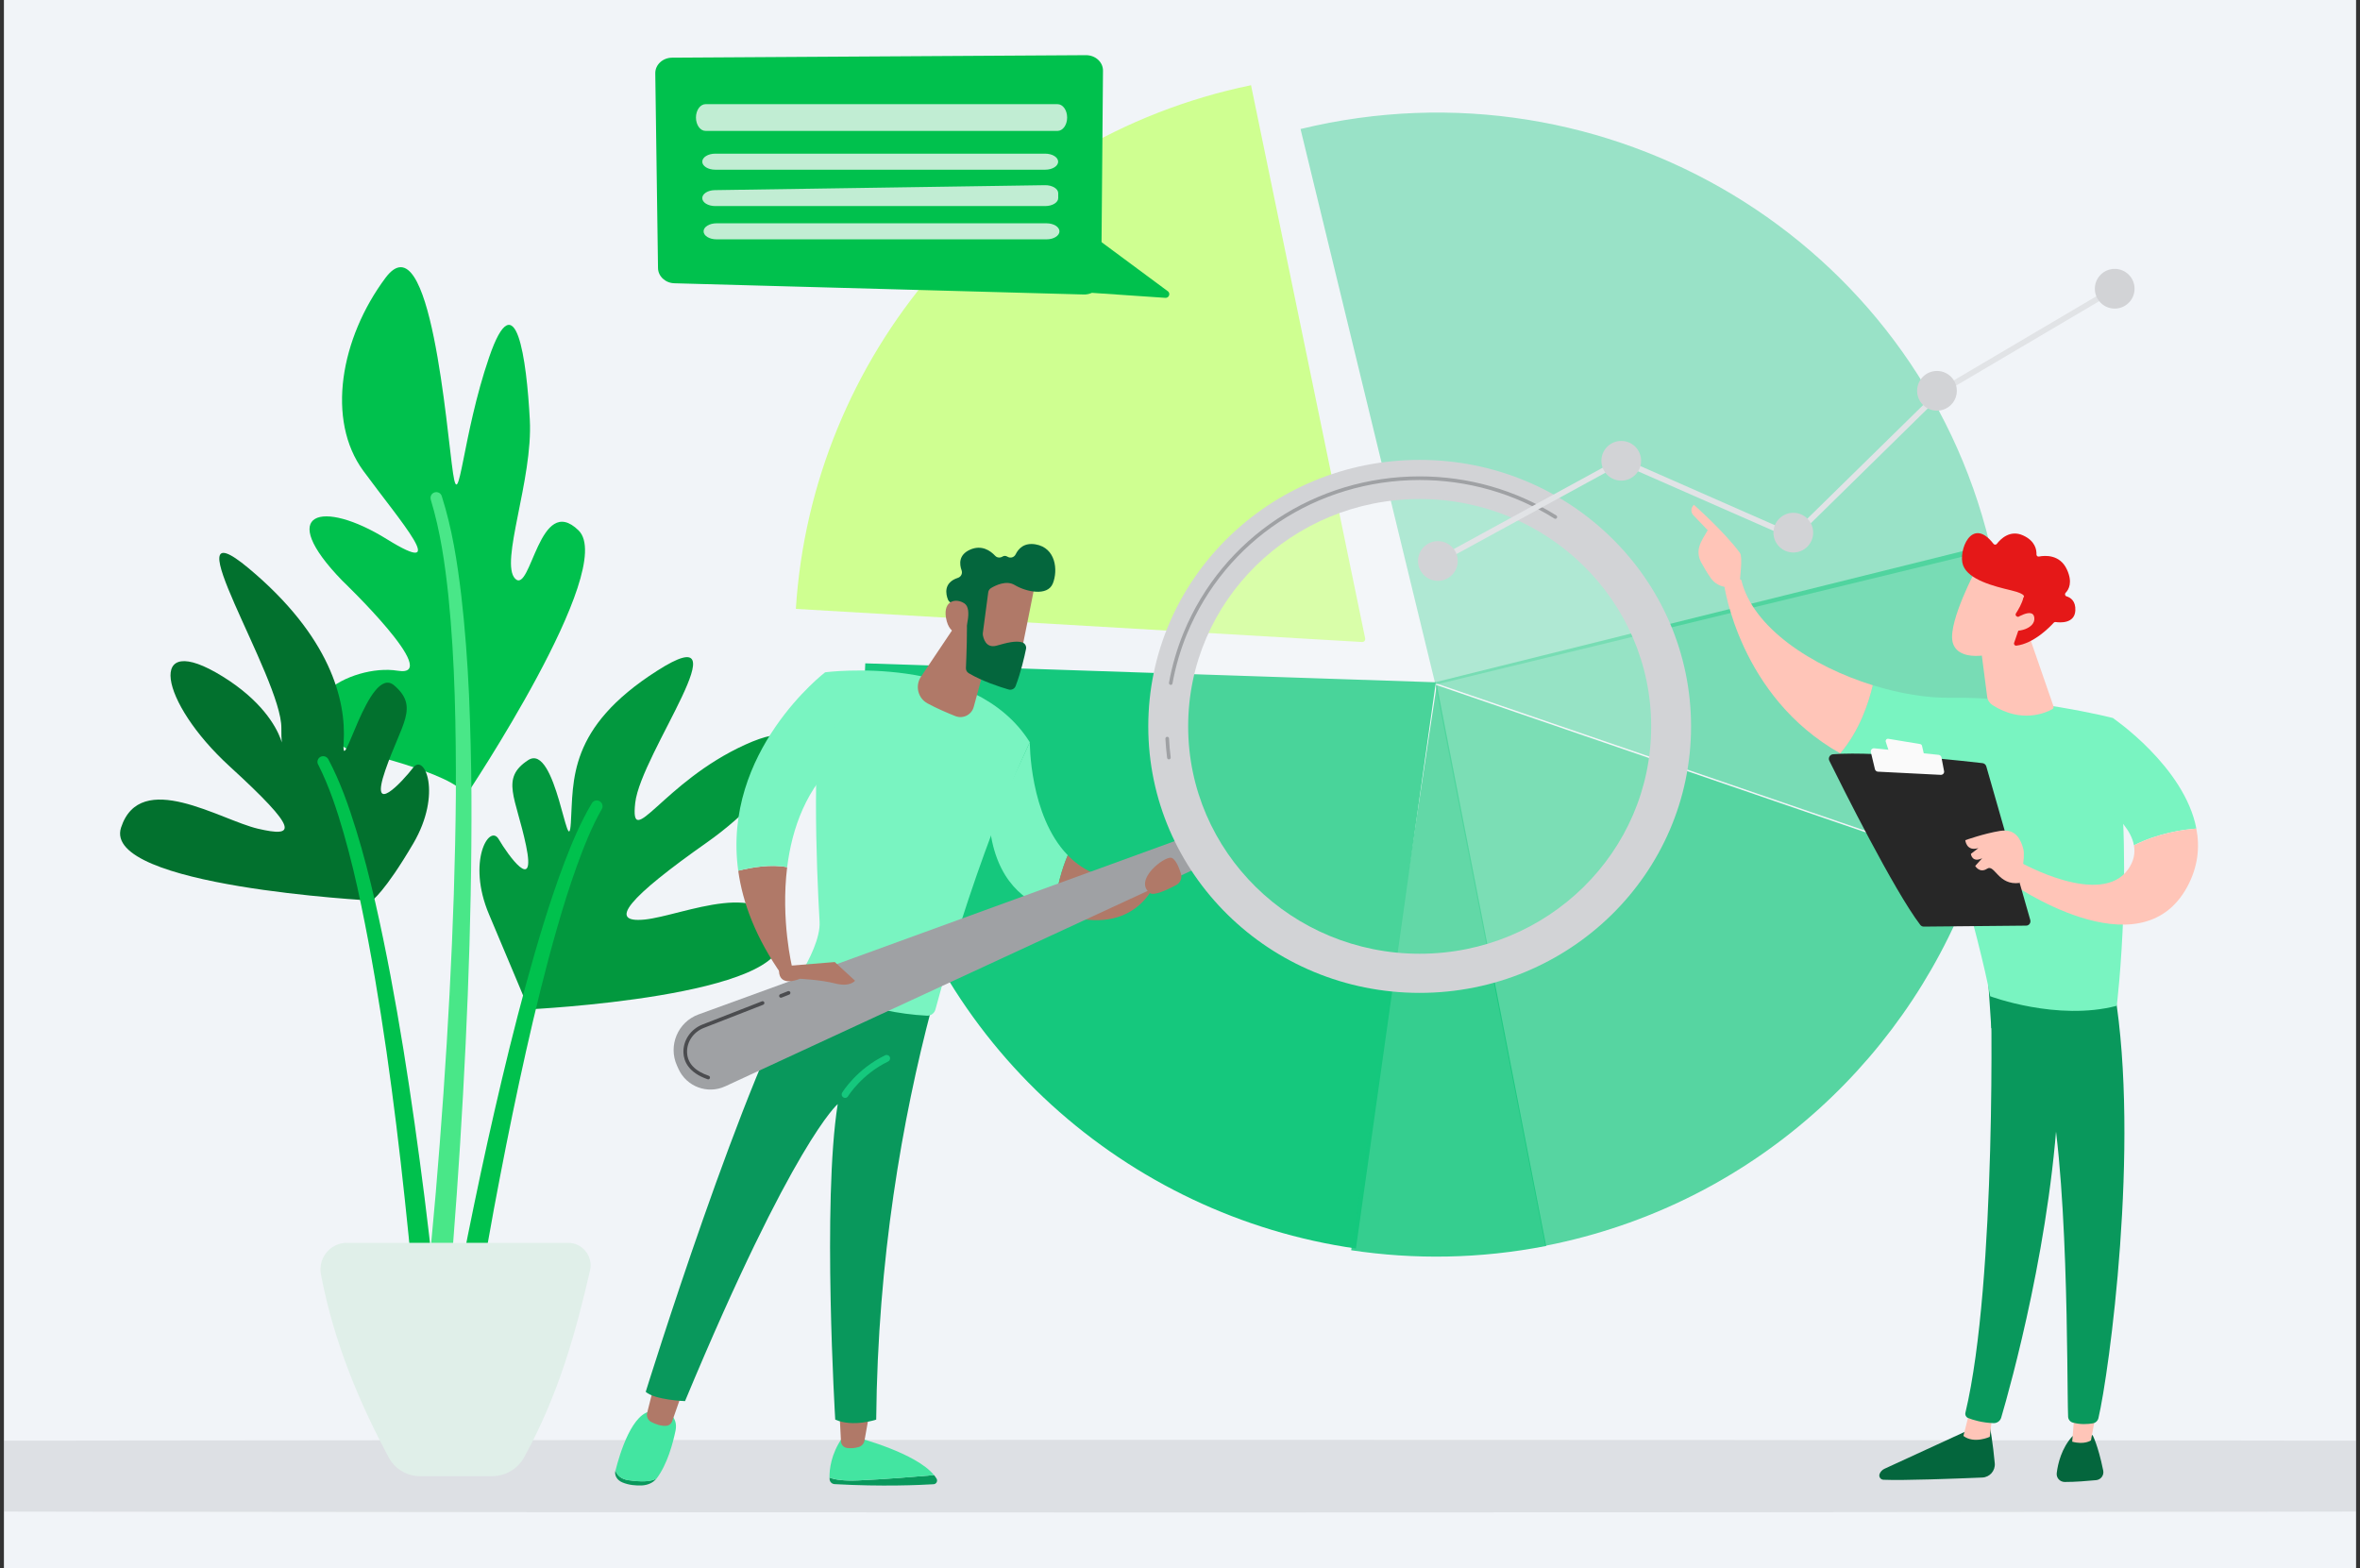 <svg width="301" height="200" viewBox="0 0 301 200" fill="none" xmlns="http://www.w3.org/2000/svg">
<rect x="0" y="0" width="301" height="200" fill="#333333" stroke="none"/>
<g clip-path="url(#clip0_1834_14916)">
<rect width="300" height="200" transform="translate(0.5)" fill="#F1F4F8"/>
<g style="mix-blend-mode:multiply" opacity="0.1">
<ellipse cx="150.5" cy="188.268" rx="697" ry="4.63" fill="#272727"/>
</g>
<path d="M59.43 101.469C59.43 101.469 78.798 72.523 73.788 67.645C68.779 62.766 67.735 75.819 65.712 73.812C63.689 71.805 67.996 61.151 67.572 53.515C67.164 45.862 65.81 35.583 62.383 45.569C58.957 55.554 58.565 65.621 57.782 60.351C56.983 55.081 54.91 27.735 49.167 35.436C43.424 43.137 41.58 53.564 46.344 60.057C51.109 66.552 57.619 73.894 49.346 68.77C41.074 63.631 35.07 65.23 43.668 74.073C43.668 74.073 56.672 86.523 50.717 85.544C44.745 84.581 34.727 90.227 44.256 95.513C44.256 95.513 58.108 98.564 59.43 101.469Z" fill="#00C14D"/>
<path d="M54.438 164.303C54.421 164.319 54.405 164.336 54.389 164.368C54.389 164.368 54.389 164.417 54.389 164.385L54.405 164.287L54.454 163.911L54.535 163.128L54.699 161.562L55.008 158.413L55.58 152.098C55.939 147.872 56.265 143.663 56.559 139.437C57.146 130.985 57.603 122.533 57.88 114.065C58.011 109.839 58.109 105.597 58.141 101.371C58.158 97.145 58.125 92.919 57.994 88.693C57.864 84.467 57.619 80.257 57.195 76.064C56.754 71.887 56.151 67.694 54.943 63.729V63.712C54.829 63.321 55.041 62.913 55.433 62.799C55.824 62.684 56.232 62.897 56.346 63.288C57.668 67.433 58.321 71.675 58.827 75.901C59.316 80.143 59.626 84.385 59.822 88.644C60.001 92.902 60.099 97.145 60.132 101.403C60.148 105.662 60.116 109.904 60.034 114.146C59.871 122.647 59.528 131.132 59.055 139.616C58.827 143.859 58.549 148.101 58.255 152.327L57.782 158.69L57.521 161.872L57.374 163.471L57.293 164.27L57.244 164.678L57.228 164.776C57.228 164.809 57.211 164.923 57.195 164.988C57.162 165.135 57.13 165.298 57.081 165.445C56.771 166.179 55.939 166.522 55.204 166.212C54.47 165.886 54.127 165.037 54.438 164.303Z" fill="#49E788"/>
<path d="M67.458 128.733C67.458 128.733 101.07 127.134 99.585 119.351C98.1 111.568 87.119 116.773 82.24 117.279C77.362 117.769 80.217 114.44 90.17 107.44C100.107 100.441 105.589 90.194 95.049 94.975C84.525 99.755 80.315 108.729 81.017 102.399C81.735 96.068 95.261 78.234 83.823 85.544C72.369 92.837 73.152 99.592 72.809 104.928C72.467 110.263 70.933 94.616 67.36 96.949C63.786 99.282 65.81 101.681 67.099 107.865C68.388 114.065 64.798 109.072 63.607 107.032C62.416 104.993 59.512 109.872 62.367 116.61C65.206 123.316 67.458 128.733 67.458 128.733Z" fill="#02983E"/>
<path d="M60.947 165.804C60.964 165.837 60.964 165.886 60.964 165.918C60.964 165.934 60.964 165.983 60.964 165.951L60.98 165.886L61.013 165.641L61.094 165.151L61.258 164.156L61.584 162.149L62.285 158.135C62.759 155.459 63.248 152.783 63.77 150.108C64.798 144.756 65.891 139.437 67.082 134.117C68.274 128.815 69.563 123.528 71.064 118.307C71.814 115.696 72.614 113.118 73.528 110.573C74.441 108.044 75.436 105.515 76.742 103.214L76.758 103.198C76.954 102.839 76.84 102.398 76.481 102.186C76.138 101.991 75.681 102.105 75.485 102.447C74.05 104.862 72.973 107.424 71.994 109.986C71.015 112.564 70.15 115.158 69.334 117.785C67.719 123.022 66.316 128.309 64.994 133.612C63.689 138.915 62.465 144.25 61.323 149.585C60.752 152.261 60.197 154.937 59.658 157.613L58.875 161.643L58.5 163.666L58.321 164.678L58.239 165.2L58.19 165.461L58.174 165.527L58.157 165.69C58.141 165.82 58.141 165.934 58.141 166.065C58.223 166.848 58.924 167.436 59.708 167.354C60.442 167.289 61.013 166.587 60.947 165.804Z" fill="#00C14D"/>
<path d="M47.438 114.864C47.438 114.864 12.977 113.07 15.441 105.548C17.905 98.01 28.119 104.585 32.9 105.695C37.68 106.804 38.251 105.939 29.277 97.732C20.303 89.525 18.558 80.192 28.396 86.278C38.235 92.364 35.788 99.233 35.886 92.87C35.983 86.506 21.282 63.778 31.709 72.474C42.135 81.171 44.158 89.313 43.832 94.632C43.489 99.968 46.997 84.646 50.26 87.404C53.507 90.178 51.19 92.282 49.134 98.271C47.078 104.259 51.272 99.755 52.708 97.895C54.144 96.035 56.411 101.24 52.724 107.555C49.036 113.836 47.438 114.864 47.438 114.864Z" fill="#02712E"/>
<path d="M56.134 172.086C56.151 171.955 56.167 171.808 56.167 171.662C56.167 171.596 56.167 171.498 56.167 171.482V171.401L56.151 171.091L56.102 170.487L55.987 169.296L55.759 166.914L55.253 162.165C54.91 159 54.535 155.851 54.144 152.702C53.344 146.404 52.463 140.106 51.451 133.824C50.423 127.542 49.281 121.293 47.862 115.076C47.144 111.976 46.361 108.876 45.414 105.825C44.468 102.774 43.407 99.723 41.874 96.835C41.678 96.476 41.237 96.345 40.878 96.525C40.519 96.72 40.389 97.145 40.568 97.504L40.585 97.52C41.971 100.261 42.967 103.263 43.832 106.266C44.696 109.284 45.431 112.352 46.067 115.452C47.356 121.636 48.384 127.868 49.298 134.134C50.195 140.399 50.962 146.681 51.631 152.979C51.974 156.128 52.283 159.277 52.577 162.427L52.985 167.158L53.165 169.524L53.246 170.699L53.279 171.286L53.295 171.564V171.629C53.295 171.662 53.295 171.596 53.295 171.596C53.295 171.547 53.311 171.515 53.328 171.482C53.165 172.249 53.654 173.016 54.421 173.195C55.188 173.359 55.955 172.869 56.134 172.086Z" fill="#00C14D"/>
<path d="M44.24 158.511H72.451C74.294 158.511 75.665 160.224 75.257 162.035C73.446 169.851 71.292 177.797 66.854 185.857C66.038 187.342 64.472 188.272 62.775 188.272H53.573C51.908 188.272 50.358 187.358 49.575 185.873C46.034 179.282 42.608 171.417 40.927 162.508C40.552 160.436 42.135 158.511 44.24 158.511Z" fill="#E0EFE9"/>
<path opacity="0.4" d="M253.946 70.112C253.888 69.858 253.83 69.597 253.765 69.343C244.36 30.628 205.008 6.95 165.873 16.456L183.085 87.324L253.946 70.112Z" fill="#15C87D"/>
<path opacity="0.55" d="M182.875 87.056L251.856 110.741C256.145 98.296 257.11 84.538 253.954 70.765C253.852 70.329 253.75 69.901 253.642 69.466L182.875 87.056Z" fill="#15C87D"/>
<path opacity="0.7" d="M183.078 87.325L197.098 158.889C197.548 158.802 197.998 158.708 198.448 158.613C224.339 153.033 244.026 134.347 252.067 111.01L183.078 87.325Z" fill="#15C87D"/>
<path d="M174.116 81.418L159.559 10.869C126.643 17.661 103.524 45.65 101.506 77.659L173.717 81.882C173.971 81.897 174.167 81.671 174.116 81.418Z" fill="#CFFF91"/>
<path d="M183.129 87.02L110.359 84.603C110.047 90.975 110.621 96.323 112.072 102.854C118.842 133.324 143.769 155.065 172.94 159.238L183.129 87.02Z" fill="#15C87D"/>
<path opacity="0.85" d="M172.331 159.455C180.379 160.674 188.767 160.558 197.199 158.911L183.252 87.332L172.331 159.455Z" fill="#15C87D"/>
<path d="M119.133 188.14C116.782 188.344 112.703 188.67 109.489 188.815C107.558 188.902 106.441 188.714 105.802 188.452C105.802 188.525 105.802 188.59 105.81 188.656C105.824 188.997 106.1 189.265 106.441 189.287C112.515 189.628 117.348 189.403 119.067 189.301C119.423 189.28 119.633 188.895 119.452 188.59C119.358 188.431 119.249 188.286 119.133 188.14Z" fill="#09985C"/>
<path d="M109.489 188.815C112.703 188.677 116.782 188.344 119.133 188.14C116.825 185.303 109.489 183.395 109.489 183.395H107.413C105.991 185.448 105.781 187.4 105.795 188.452C106.441 188.706 107.558 188.895 109.489 188.815Z" fill="#43E5A1"/>
<path d="M107.065 180.013L107.261 183.844C107.283 184.258 107.595 184.606 108.008 184.672C108.422 184.73 108.973 184.737 109.561 184.541C109.924 184.418 110.193 184.113 110.258 183.743L110.925 180.013H107.065Z" fill="#B07968"/>
<path d="M80.172 188.786C79.156 188.641 78.692 188.111 78.496 187.545C78.496 187.553 78.496 187.553 78.489 187.56C78.336 188.155 78.684 188.779 79.381 189.069C80.223 189.425 81.137 189.483 81.848 189.454C82.61 189.425 83.314 189.106 83.699 188.598L83.706 188.59C82.951 188.975 81.87 189.018 80.172 188.786Z" fill="#09985C"/>
<path d="M84.976 179.991H83.27C80.673 179.941 79.033 185.427 78.503 187.553C78.699 188.119 79.156 188.648 80.179 188.794C81.877 189.033 82.959 188.982 83.72 188.605C85.128 186.754 85.825 184.048 86.159 182.466C86.536 180.659 84.976 179.991 84.976 179.991Z" fill="#43E5A1"/>
<path d="M83.488 176.428L82.538 180.202C82.422 180.666 82.639 181.145 83.067 181.363C83.597 181.638 84.345 181.921 85.034 181.842C85.353 181.805 85.622 181.573 85.731 181.268L87.124 177.299L83.488 176.428Z" fill="#B07968"/>
<path d="M82.356 177.517C83.539 178.562 87.37 178.7 87.37 178.7C101.194 145.522 106.847 140.813 106.847 140.813C104.851 153.338 106.528 181.058 106.528 181.058C108.806 182.067 111.753 181.058 111.753 181.058C111.941 160.558 115.091 142.678 118.813 128.585C109.474 128.375 104.503 125.175 102.878 123.898C95.091 136.452 82.356 177.517 82.356 177.517Z" fill="#09985C"/>
<path d="M105.251 85.742C103.48 94.566 104.119 110.35 104.532 117.555C104.648 119.58 103.233 122.388 102.094 124.297C101.913 124.594 102.029 124.979 102.334 125.138C104.242 126.118 110.722 129.166 118.233 129.543C118.734 129.565 119.183 129.224 119.307 128.745C124.873 107.955 131.346 94.668 131.346 94.668C124.205 83.26 105.251 85.742 105.251 85.742Z" fill="#79F4C1"/>
<path d="M107.791 140.029C107.711 140.029 107.631 140.007 107.559 139.964C107.348 139.833 107.283 139.565 107.414 139.354C107.486 139.231 109.278 136.343 112.892 134.594C113.11 134.485 113.378 134.579 113.48 134.797C113.589 135.015 113.495 135.283 113.277 135.385C109.903 137.01 108.183 139.775 108.168 139.804C108.088 139.949 107.943 140.029 107.791 140.029Z" fill="#15C87D"/>
<path d="M94.156 111.053C94.722 115.161 96.405 119.645 99.758 124.405L101.035 123.368C101.035 123.368 99.562 117.388 100.396 110.603C98.328 110.204 95.883 110.618 94.156 111.053Z" fill="#B07968"/>
<path d="M107.225 96.62L105.251 85.735C105.251 85.735 92.051 95.822 94.156 111.053C95.883 110.618 98.328 110.197 100.396 110.603C101.006 105.72 102.805 100.415 107.225 96.62Z" fill="#79F4C1"/>
<path d="M131.346 94.668L126.251 105.64C127.079 112.265 130.634 115.124 134.473 116.227C134.713 113.209 135.475 110.77 136.186 109.08C131.28 104.015 131.346 94.668 131.346 94.668Z" fill="#79F4C1"/>
<path d="M136.178 109.08C135.467 110.763 134.705 113.209 134.466 116.227C144.705 120.197 147.412 112.497 147.412 112.497L145.518 112.164C141.251 112.606 138.268 111.228 136.178 109.08Z" fill="#B07968"/>
<path d="M126.651 81.12L124.191 90.162C123.915 91.177 122.819 91.722 121.84 91.33C120.787 90.909 119.445 90.336 118.298 89.712C117.072 89.051 116.687 87.469 117.464 86.308L122.58 78.682L126.651 81.12Z" fill="#B07968"/>
<path d="M152.107 106.445L89.09 129.383C86.449 130.349 85.186 133.353 86.347 135.914L86.536 136.335C87.566 138.599 90.244 139.594 92.501 138.549L153.689 110.241L152.107 106.445Z" fill="#9FA1A4"/>
<path opacity="0.23" d="M181.068 123.194C198.249 123.194 212.177 109.516 212.177 92.643C212.177 75.771 198.249 62.093 181.068 62.093C163.887 62.093 149.959 75.771 149.959 92.643C149.959 109.516 163.887 123.194 181.068 123.194Z" fill="#FAFAFA"/>
<path d="M181.068 58.653C161.954 58.653 146.454 73.87 146.454 92.643C146.454 111.416 161.954 126.633 181.068 126.633C200.182 126.633 215.682 111.416 215.682 92.643C215.682 73.87 200.189 58.653 181.068 58.653ZM181.068 121.641C164.763 121.641 151.541 108.659 151.541 92.643C151.541 76.628 164.763 63.646 181.068 63.646C197.374 63.646 210.595 76.628 210.595 92.643C210.603 108.659 197.381 121.641 181.068 121.641Z" fill="#D2D3D6"/>
<path d="M149.088 96.859C148.972 96.859 148.87 96.772 148.856 96.656C148.754 95.844 148.682 95.024 148.638 94.218C148.631 94.088 148.732 93.979 148.856 93.971C149.008 93.964 149.095 94.066 149.102 94.189C149.139 94.987 149.211 95.793 149.313 96.591C149.327 96.722 149.24 96.838 149.11 96.852C149.11 96.852 149.095 96.859 149.088 96.859ZM149.327 87.353C149.313 87.353 149.298 87.353 149.284 87.346C149.161 87.324 149.073 87.201 149.095 87.078C149.487 84.893 150.118 82.738 150.96 80.684C155.953 68.58 167.767 60.758 181.068 60.758C187.272 60.758 193.295 62.478 198.498 65.743C198.607 65.808 198.636 65.954 198.571 66.062C198.506 66.171 198.36 66.207 198.252 66.135C193.121 62.92 187.178 61.222 181.068 61.222C167.955 61.222 156.308 68.929 151.388 80.859C150.554 82.883 149.937 85.002 149.545 87.15C149.531 87.273 149.436 87.353 149.327 87.353Z" fill="#9FA1A4"/>
<path d="M132.035 74.255C132.057 74.407 129.982 84.574 129.982 84.574L124.206 83.268L124.743 73.348C124.743 73.341 131.658 71.65 132.035 74.255Z" fill="#B07968"/>
<path d="M126.042 75.547L125.352 80.75C125.345 80.815 125.345 80.88 125.352 80.946C125.41 81.352 125.715 82.738 127.116 82.346C128.386 81.983 129.554 81.679 130.359 81.925C130.722 82.034 130.94 82.404 130.86 82.774C130.671 83.696 130.207 85.771 129.532 87.506C129.394 87.861 129.01 88.043 128.647 87.941C127.551 87.622 125.258 86.882 123.553 85.858C123.32 85.721 123.183 85.466 123.197 85.198C123.255 83.885 123.407 79.894 123.277 78.776C123.153 77.724 121.869 77.1 121.303 76.868C121.122 76.795 120.977 76.65 120.904 76.468C120.643 75.815 120.287 74.313 122.181 73.696C122.58 73.566 122.783 73.138 122.646 72.746C122.363 71.962 122.246 70.772 123.712 70.112C125.2 69.444 126.317 70.235 126.92 70.881C127.159 71.142 127.551 71.178 127.856 70.99C128.03 70.881 128.248 70.844 128.516 71.011C128.879 71.236 129.351 71.084 129.539 70.699C129.895 69.966 130.621 69.183 132.079 69.429C134.67 69.872 134.96 72.738 134.278 74.422C133.596 76.106 130.816 75.46 129.423 74.618C128.364 73.972 126.985 74.647 126.39 75.01C126.194 75.133 126.071 75.329 126.042 75.547Z" fill="#04663D"/>
<path d="M123.037 80.67C123.037 80.67 124.104 77.688 123.008 76.962C121.912 76.229 120.294 76.614 120.65 78.769C121.1 81.454 123.037 80.67 123.037 80.67Z" fill="#B07968"/>
<path d="M100.512 123.186L106.47 122.7L109.053 125.08C109.053 125.08 108.444 125.922 106.535 125.436C104.627 124.95 102.014 124.834 102.014 124.834C102.014 124.834 99.38 126.024 99.351 123.796L100.512 123.186Z" fill="#B07968"/>
<path d="M146.657 113.898C147.172 114.297 148.936 113.462 150.017 112.882C150.547 112.599 150.8 111.982 150.619 111.416C150.358 110.596 149.922 109.537 149.393 109.406C148.507 109.181 144.531 112.243 146.657 113.898Z" fill="#B07968"/>
<path d="M90.331 137.663C90.309 137.663 90.28 137.656 90.251 137.649C87.791 136.8 87.218 135.341 87.167 134.275C87.102 132.707 88.082 131.256 89.613 130.661L97.181 127.707C97.297 127.664 97.435 127.722 97.479 127.838C97.522 127.954 97.464 128.092 97.348 128.143L89.779 131.096C88.437 131.619 87.573 132.889 87.632 134.253C87.69 135.603 88.618 136.597 90.396 137.206C90.52 137.25 90.585 137.38 90.541 137.504C90.52 137.598 90.425 137.663 90.331 137.663Z" fill="#4B4C4F"/>
<path d="M99.605 127.25C99.511 127.25 99.424 127.192 99.388 127.105C99.344 126.982 99.402 126.851 99.518 126.8L100.498 126.416C100.614 126.372 100.752 126.43 100.795 126.546C100.839 126.67 100.781 126.8 100.665 126.851L99.685 127.236C99.656 127.243 99.627 127.25 99.605 127.25Z" fill="#4B4C4F"/>
<path d="M253.772 181.762C253.772 181.762 254.208 184.215 254.418 186.639C254.498 187.589 253.772 188.409 252.822 188.446C249.592 188.583 242.684 188.845 240.21 188.729C239.839 188.714 239.593 188.329 239.731 187.981C239.847 187.691 240.072 187.459 240.355 187.328L251.762 182.082L253.772 181.762Z" fill="#04663D"/>
<path d="M254.128 180.325L253.779 183.257C253.779 183.257 251.784 184.186 250.419 183.141L251.247 179.875L254.128 180.325Z" fill="#FFC5B8"/>
<path d="M253.866 125.247C254.019 126.009 254.672 163.425 250.673 180.187C250.608 180.463 250.746 180.746 251.007 180.848C251.624 181.102 252.821 181.465 254.265 181.508C254.708 181.523 255.114 181.232 255.238 180.804C256.384 176.915 261.856 157.423 262.574 138.81C263.372 118.005 262.574 138.099 262.574 138.099L262.103 125.24L253.866 125.247Z" fill="#09985C"/>
<path d="M266.892 183.039C266.892 183.039 267.581 184.273 268.249 187.56C268.372 188.155 267.952 188.721 267.349 188.779C266.282 188.881 264.643 189.019 263.329 189.012C262.719 189.004 262.248 188.482 262.32 187.879C262.466 186.682 262.923 184.716 264.323 183.177L266.892 183.039Z" fill="#04663D"/>
<path d="M267.501 179.273L266.689 183.707C266.689 183.707 265.883 184.302 264.294 183.874L264.679 179.106L267.501 179.273Z" fill="#FFC5B8"/>
<path d="M269.693 126.394C272.966 146.132 268.982 175.18 267.64 180.862C267.56 181.21 267.277 181.479 266.921 181.537C266.319 181.639 265.332 181.718 264.36 181.435C264.026 181.341 263.786 181.036 263.772 180.688C263.59 176.095 263.917 147.874 260.869 136.72C260.717 136.154 260.368 135.661 259.889 135.32L253.975 131.118L253.525 124.319L269.693 126.394Z" fill="#09985C"/>
<path d="M248.853 88.993C258.656 88.834 269.469 91.57 269.469 91.57C272.393 108.615 269.977 128.281 269.977 128.281C262.386 130.269 253.831 127.062 253.831 127.062C252.568 119.936 246.683 99.886 246.683 99.886C241.893 99.291 237.946 97.912 234.702 96.083C237.184 93.21 238.345 89.552 238.853 87.397C242.322 88.471 245.827 89.044 248.853 88.993Z" fill="#79F4C1"/>
<path d="M219.898 74.56C220.864 73.399 222.083 73.951 222.083 73.951C223.527 80.046 231.088 84.981 238.86 87.397C238.352 89.559 237.184 93.21 234.709 96.083C221.807 88.834 219.898 74.56 219.898 74.56Z" fill="#FFC5B8"/>
<path d="M220.13 74.858C220.029 75.177 221.197 75.663 221.887 74.357C221.908 73.725 222.293 71.04 221.916 70.525C219.92 67.804 216.045 64.386 216.045 64.386C215.392 65.032 215.929 65.663 215.929 65.663L217.808 67.623C217.416 68.334 216.938 68.936 216.713 69.792C216.546 70.445 216.647 71.135 216.974 71.73C217.3 72.325 217.75 73.094 218.178 73.704C218.984 74.843 220.13 74.858 220.13 74.858Z" fill="#FFC5B8"/>
<path d="M265.709 101.061L269.468 91.57C269.468 91.57 278.626 97.788 280.128 105.676C278.401 105.807 275.252 106.257 272.168 107.81C271.493 104.087 265.709 101.061 265.709 101.061Z" fill="#79F4C1"/>
<path d="M257.705 109.994C257.705 109.994 267.981 115.807 271.449 110.843C272.168 109.813 272.342 108.789 272.168 107.817C275.252 106.264 278.394 105.814 280.128 105.684C280.585 108.064 280.339 110.589 278.945 113.143C272.871 124.253 256.348 112.527 256.348 112.527L257.705 109.994Z" fill="#FFC5B8"/>
<path d="M258.946 117.338L253.337 97.745C253.272 97.52 253.083 97.36 252.851 97.331C251.835 97.215 248.889 96.881 245.485 96.591C241.392 96.243 236.632 95.967 233.788 96.199C233.381 96.236 233.142 96.664 233.316 97.026C234.934 100.299 241.581 113.601 244.912 117.955C245.021 118.1 245.195 118.187 245.376 118.18L258.395 118.056C258.779 118.071 259.048 117.708 258.946 117.338Z" fill="#272727"/>
<path d="M244.905 94.9L240.841 94.225C240.623 94.189 240.449 94.4 240.514 94.603L240.914 95.822C240.95 95.931 241.044 96.003 241.153 96.018L245.064 96.54C245.267 96.569 245.434 96.381 245.384 96.185L245.137 95.118C245.115 95.009 245.021 94.922 244.905 94.9Z" fill="#FAFAFA"/>
<path d="M247.952 98.347L247.618 96.599C247.582 96.424 247.437 96.294 247.263 96.272L239.048 95.438C238.773 95.409 238.548 95.662 238.613 95.931L239.135 98.108C239.179 98.282 239.331 98.406 239.506 98.42L247.531 98.826C247.8 98.834 248.003 98.602 247.952 98.347Z" fill="#FAFAFA"/>
<path d="M257.589 112.607C257.589 112.607 258.373 109.392 258.054 108.253C257.742 107.113 257.125 105.648 255.093 105.974C253.054 106.301 250.659 107.157 250.659 107.157C250.659 107.157 250.783 108.645 252.328 108.166L251.37 108.906C251.37 108.906 251.508 110.096 252.814 109.457L251.922 110.444C251.922 110.444 252.481 111.424 253.446 110.792C254.404 110.168 254.861 112.991 257.589 112.607Z" fill="#FFC5B8"/>
<path d="M258.779 81.04L261.9 90.06C261.95 90.213 261.892 90.372 261.755 90.452C260.905 90.924 257.843 92.281 254.15 89.944C253.765 89.697 253.504 89.306 253.446 88.848L252.437 81.04H258.779Z" fill="#FFC5B8"/>
<path d="M251.994 72.688C251.994 72.688 248.569 79.132 249.012 81.737C249.447 84.342 253.692 84.153 257.4 82.042L259.991 75.083L251.994 72.688Z" fill="#FFC5B8"/>
<path d="M257.234 78.624C257.081 78.559 257.03 78.37 257.118 78.232C257.393 77.811 257.909 76.955 258.068 76.207C258.068 76.207 258.685 75.816 256.501 75.293C254.316 74.771 251.066 73.958 250.376 72.1C249.709 70.286 251.465 65.736 254.258 69.365C254.367 69.502 254.57 69.502 254.679 69.365C255.136 68.769 256.341 67.528 258.017 68.283C259.585 68.987 259.759 70.134 259.737 70.714C259.73 70.881 259.882 71.019 260.049 70.983C260.84 70.83 262.741 70.7 263.627 72.652C264.36 74.255 263.881 75.162 263.453 75.612C263.315 75.757 263.373 75.997 263.569 76.055C264.091 76.215 264.759 76.657 264.693 77.876C264.599 79.56 262.72 79.415 262.183 79.335C262.096 79.32 262.009 79.35 261.943 79.415C261.486 79.923 259.411 82.085 257.168 82.347C256.972 82.368 256.82 82.18 256.885 81.991L257.858 79.168C257.901 79.037 257.843 78.892 257.713 78.834L257.234 78.624Z" fill="#E51818"/>
<path d="M256.842 79.023C256.842 79.023 259.28 77.347 259.461 78.762C259.643 80.169 257.262 80.801 256.087 80.278L256.842 79.023Z" fill="#FFC5B8"/>
<path d="M139.255 37.348L148.624 37.987C149.066 38.023 149.313 37.479 148.986 37.174L140.003 30.52L139.255 37.348Z" fill="#00C14D"/>
<path d="M85.724 7.356L138.501 7.037C139.713 7.03 140.692 7.922 140.678 9.025L140.453 35.599C140.446 36.709 139.437 37.587 138.225 37.559L86.021 36.129C84.86 36.1 83.938 35.236 83.924 34.184L83.576 9.367C83.554 8.264 84.519 7.364 85.724 7.356Z" fill="#00C14D"/>
<path opacity="0.77" d="M88.764 14.991C88.764 15.934 89.308 16.696 89.99 16.696H134.88C135.555 16.696 136.106 15.934 136.106 14.991C136.106 14.047 135.562 13.285 134.88 13.285H89.99C89.316 13.285 88.764 14.047 88.764 14.991Z" fill="#FAFAFA"/>
<path opacity="0.77" d="M91.224 19.598H133.305C134.219 19.598 134.959 20.056 134.959 20.622C134.959 21.188 134.219 21.645 133.305 21.645H91.224C90.309 21.645 89.569 21.188 89.569 20.622C89.569 20.056 90.309 19.598 91.224 19.598Z" fill="#FAFAFA"/>
<path opacity="0.77" d="M89.569 25.266C89.569 25.832 90.309 26.282 91.224 26.282H133.312C134.227 26.282 134.967 25.825 134.967 25.266V24.634C134.967 24.061 134.198 23.604 133.269 23.619L91.18 24.25C90.288 24.257 89.569 24.714 89.569 25.266Z" fill="#FAFAFA"/>
<path opacity="0.77" d="M91.391 28.48H133.472C134.386 28.48 135.126 28.938 135.126 29.504C135.126 30.07 134.386 30.527 133.472 30.527H91.391C90.477 30.527 89.736 30.07 89.736 29.504C89.736 28.938 90.477 28.48 91.391 28.48Z" fill="#FAFAFA"/>
<path d="M183.564 71.868L183.216 71.229L206.764 58.363L228.642 67.986L247.43 49.554L247.466 49.532L269.526 36.514L269.896 37.138L247.872 50.134L228.802 68.849L206.793 59.176L183.564 71.868Z" fill="#E1E3E6"/>
<path d="M183.39 74.081C184.789 74.081 185.923 72.947 185.923 71.548C185.923 70.15 184.789 69.016 183.39 69.016C181.991 69.016 180.857 70.15 180.857 71.548C180.857 72.947 181.991 74.081 183.39 74.081Z" fill="#D2D3D6"/>
<path d="M206.778 61.302C208.177 61.302 209.311 60.168 209.311 58.77C209.311 57.371 208.177 56.237 206.778 56.237C205.379 56.237 204.246 57.371 204.246 58.77C204.246 60.168 205.379 61.302 206.778 61.302Z" fill="#D2D3D6"/>
<path d="M228.722 70.467C230.121 70.467 231.255 69.333 231.255 67.935C231.255 66.536 230.121 65.402 228.722 65.402C227.323 65.402 226.189 66.536 226.189 67.935C226.189 69.333 227.323 70.467 228.722 70.467Z" fill="#D2D3D6"/>
<path d="M247.045 52.376C248.444 52.376 249.578 51.242 249.578 49.844C249.578 48.445 248.444 47.311 247.045 47.311C245.647 47.311 244.513 48.445 244.513 49.844C244.513 51.242 245.647 52.376 247.045 52.376Z" fill="#D2D3D6"/>
<path d="M269.715 39.358C271.113 39.358 272.247 38.224 272.247 36.825C272.247 35.427 271.113 34.293 269.715 34.293C268.316 34.293 267.182 35.427 267.182 36.825C267.182 38.224 268.316 39.358 269.715 39.358Z" fill="#D2D3D6"/>
</g>
<defs>
<clipPath id="clip0_1834_14916">
<rect width="300" height="200" fill="white" transform="translate(0.5)"/>
</clipPath>
</defs>
</svg>
